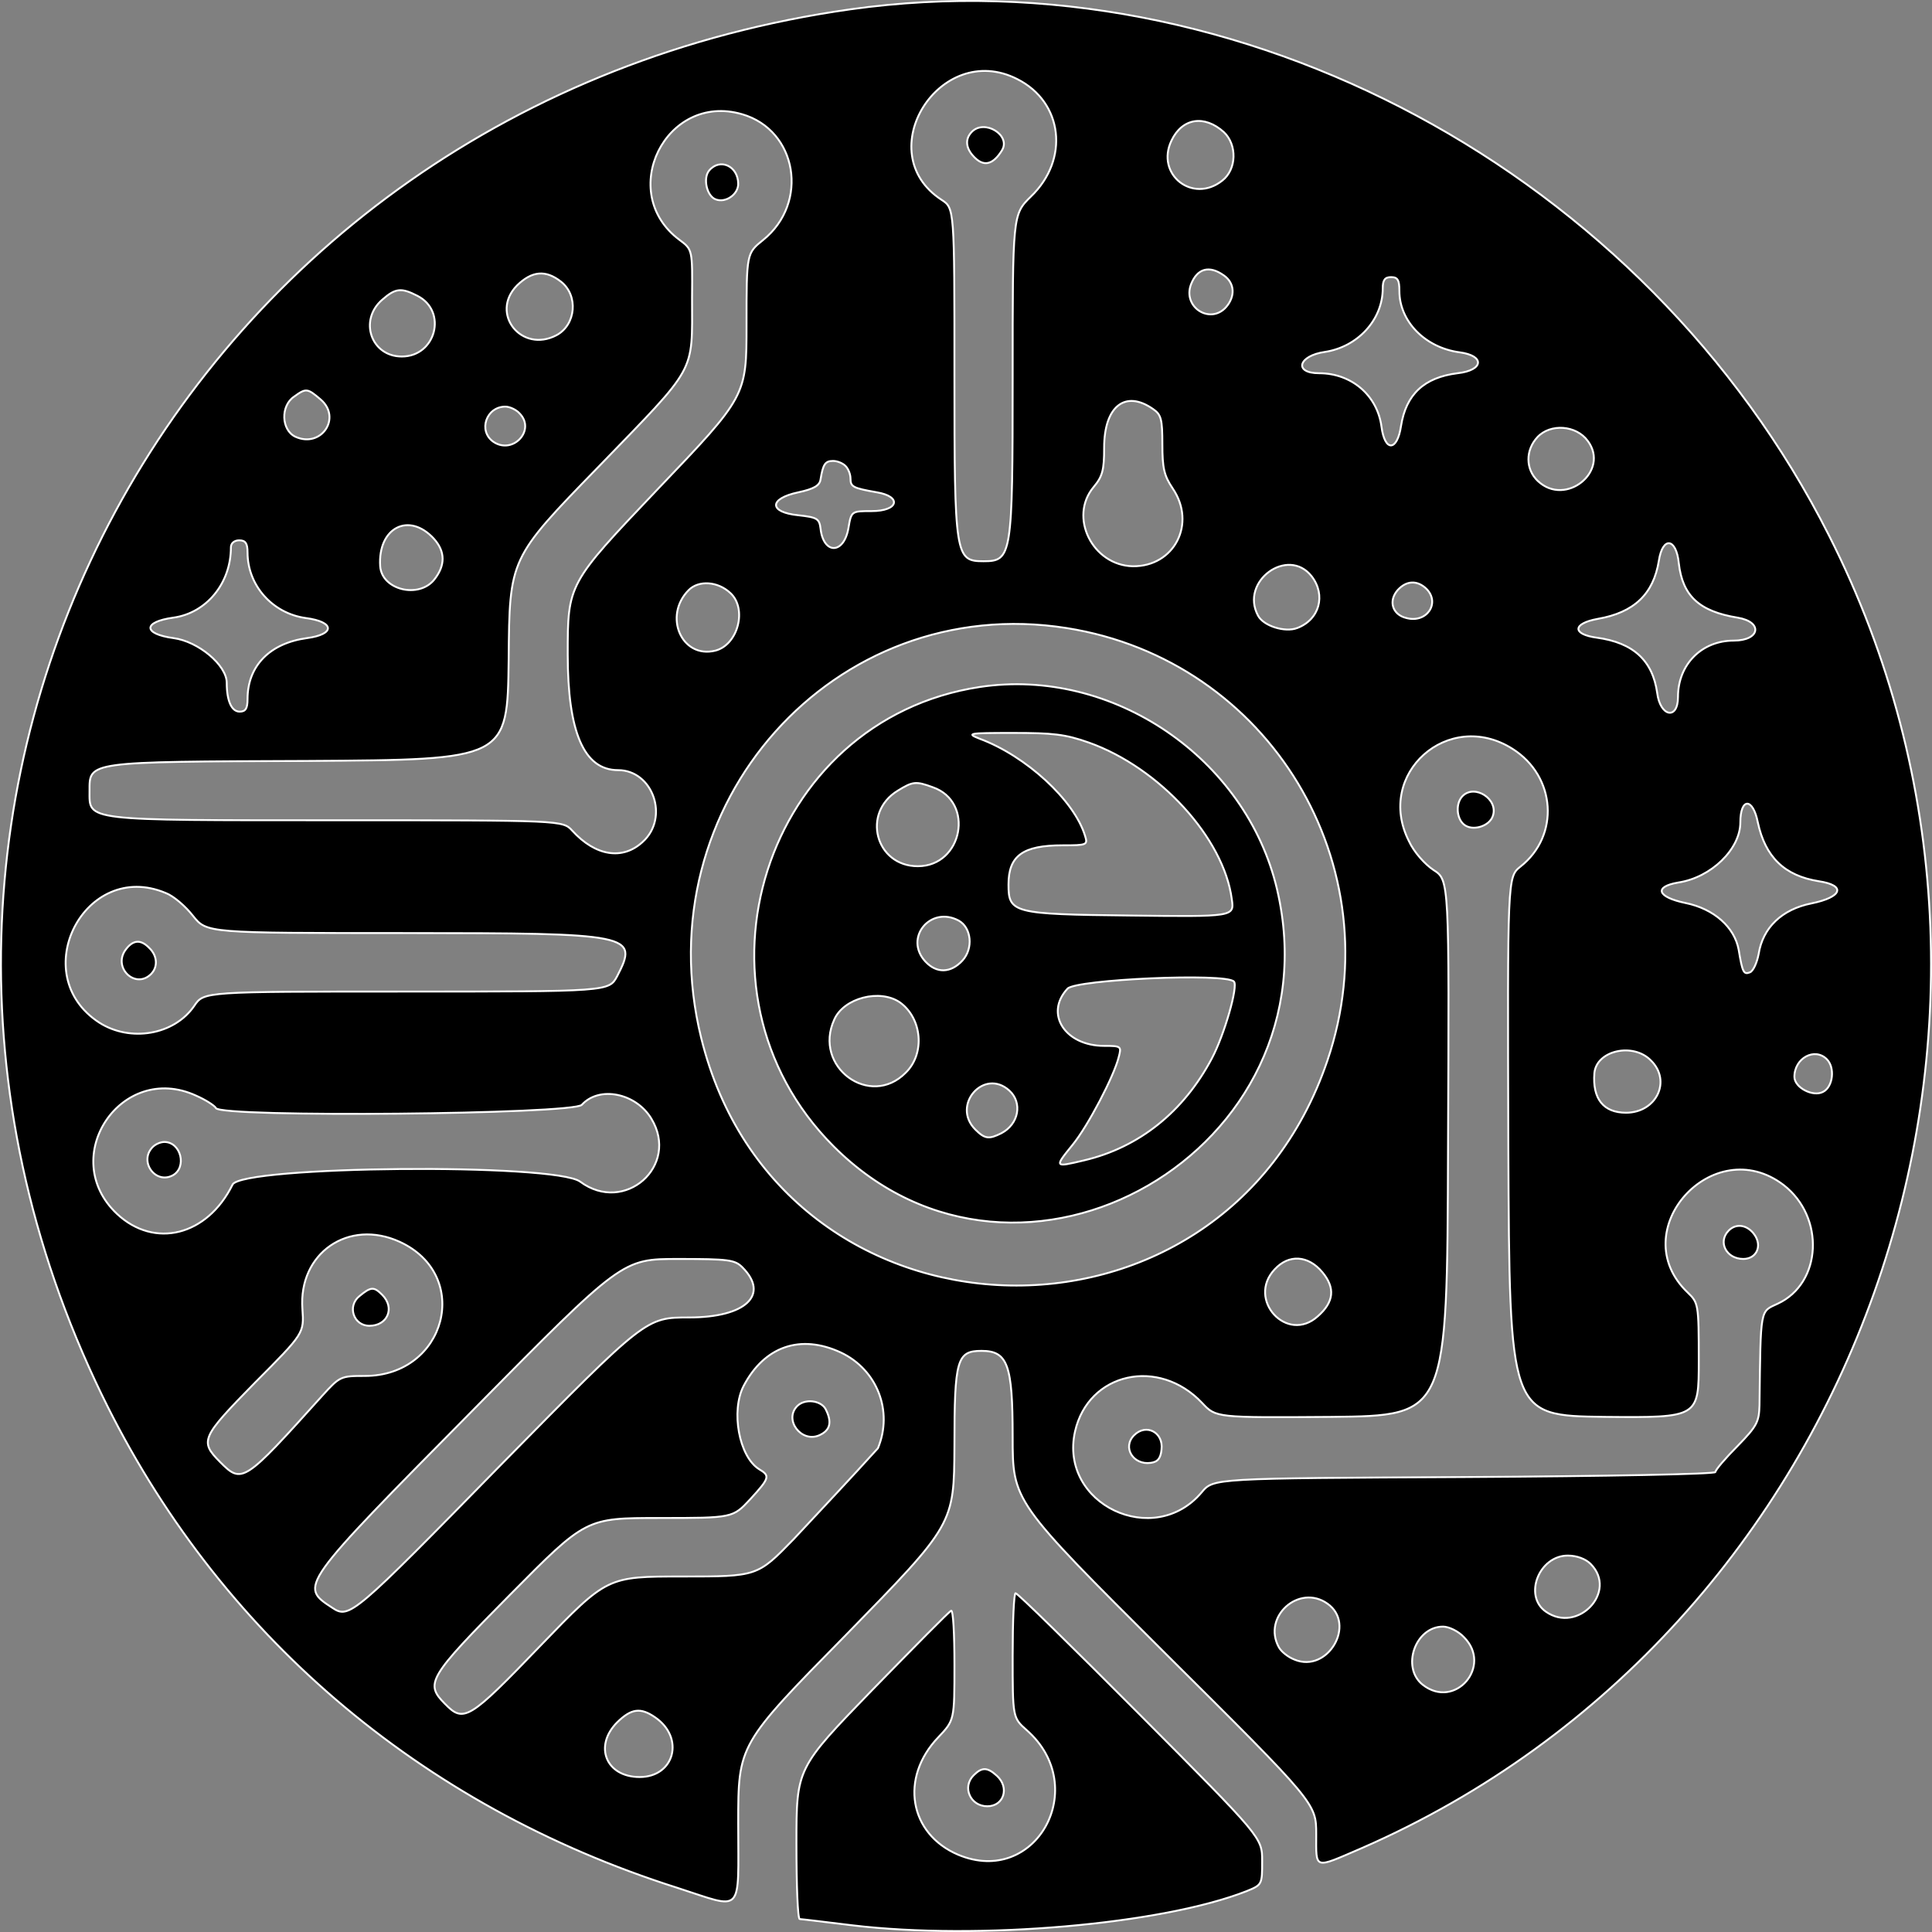 <svg xmlns="http://www.w3.org/2000/svg" xmlns:xlink="http://www.w3.org/1999/xlink" viewBox="0 0 1024 1024">
  <rect x="0" y="0" width="1024" height="1024" fill="#808080" stroke="none"/>
  <defs>
    <linearGradient id="a">
      <stop offset="0" stop-color="#fff"/>
    </linearGradient>
    <linearGradient xlink:href="#a" id="b" x1="-7e-7" x2="1024" y1="512" y2="512" gradientTransform="translate(.5 .5) scale(.999)" gradientUnits="userSpaceOnUse"/>
  </defs>
  <path stroke="url(#b)" stroke-linecap="round" stroke-linejoin="round" d="M516.012 940.975c-6.171 6.2-1.763 16.387 7.273 16.387 8.816 0 11.901-9.965 5.069-16.165-5.069-4.65-7.934-4.65-12.342-.221m-.882-871.156c-3.967 3.986-3.306 9.301 1.984 14.172 4.849 4.429 9.477 2.879 13.885-4.207 5.069-7.972-9.036-16.83-15.869-9.965M375.84 90.413c-3.306 3.986-1.322 13.508 3.526 15.28 5.29 1.993 11.901-2.657 11.901-8.193 0-9.522-9.697-13.951-15.428-7.086M519.318 364.116c-114.166 17.273-160.008 160.768-77.58 243.366 98.958 99.206 267.341 1.772 235.163-135.966-16.309-69.755-87.277-118.029-157.584-107.4m57.744 29.452c37.467 13.287 71.629 50.71 75.817 83.041 1.322 9.301 1.322 9.301-53.997 8.636-61.932-.664-64.356-1.329-64.356-16.387 0-15.28 7.493-20.816 28.652-20.816 13.003 0 13.444-.221 11.901-5.093-5.73-18.823-31.296-42.296-55.76-51.375-7.273-2.879-6.171-3.1 17.411-3.1 21.378 0 27.77.664 40.333 5.093m-82.649 23.694c22.26 7.75 15.869 41.853-7.934 41.853-22.48 0-29.974-28.345-10.579-40.081 7.934-4.872 9.477-5.093 18.513-1.772m13.665 70.64c6.832 3.765 7.934 14.837 1.984 21.259-6.171 6.643-13.665 6.865-19.615.443-11.461-12.401 2.645-29.673 17.632-21.701m145.903 32.331c2.424 2.214-5.069 28.345-11.681 40.745-14.987 28.345-38.569 47.167-67.662 54.032-15.869 3.765-15.869 3.765-6.171-8.193 8.155-9.965 22.04-36.538 24.464-46.503 1.543-5.758 1.322-5.979-7.714-5.979-20.717 0-31.737-17.051-19.395-30.338 4.628-4.872 83.751-8.415 88.159-3.765m-176.979 11.072c11.681 8.415 13.444 27.016 3.086 37.202-18.954 19.266-49.369-3.1-37.908-28.123 5.069-11.515 24.244-16.387 34.823-9.079m57.964 46.724c7.053 6.422 5.069 17.715-4.188 22.587-6.612 3.322-8.816 3.1-13.885-1.993-12.783-12.844 4.628-32.774 18.073-20.594m240.233-156.117c-3.747 3.765-3.306 11.736.661 15.058 4.408 3.765 13.665 1.107 15.428-4.65 2.865-8.858-9.697-16.83-16.089-10.408m141.054 230.301c-5.951 5.979-1.322 15.058 7.714 15.058 7.053 0 10.138-6.865 5.951-12.844-3.747-5.315-9.697-6.2-13.665-2.214M601.085 760.721c-6.391 6.422-.441 15.944 8.816 14.615 3.747-.443 5.29-2.436 5.73-7.086 1.102-9.079-8.155-13.951-14.546-7.529M66.402 503.625c-6.612 9.522 5.51 20.816 13.665 12.622 3.747-3.765 3.306-9.743-.882-13.729-4.628-4.872-8.816-4.429-12.783 1.107m14.546 104.3c-7.493 7.529 1.322 19.93 10.579 15.058 7.714-4.207 4.408-17.715-4.408-17.715-1.984 0-4.628 1.107-6.171 2.657m109.537 79.055c-6.612 5.315-3.086 15.722 5.29 15.722 9.697 0 13.665-9.522 6.832-16.387-4.408-4.429-5.951-4.429-12.122.664m232.078 58.239c-7.273 7.308 2.204 19.708 11.681 15.501 5.951-2.657 6.832-7.086 3.306-13.951-2.645-4.65-11.02-5.536-14.987-1.55m114.166 132.201c0 32.995 0 32.995 7.494 39.638 34.161 30.116 4.849 83.262-36.365 65.99-26.007-11.072-31.076-40.745-10.579-62.225 8.595-9.079 8.595-9.079 8.595-38.531 0-16.165-.661-29.009-1.763-28.566-.882.221-19.615 19.266-41.875 42.074-40.112 41.41-40.112 41.41-40.112 81.27 0 22.144.661 40.081 1.763 40.081.882 0 13.444 1.55 27.99 3.322 66.56 7.972 163.975-.443 208.936-18.158 8.155-3.321 8.155-3.543 8.155-15.944 0-12.401 0-12.401-64.576-77.284-35.264-35.431-65.017-64.661-66.119-64.661-.882 0-1.543 14.837-1.543 32.995M450.775 4.936C95.936 54.982-101.099 419.699 54.06 739.462c61.05 125.78 168.163 217.678 304.809 261.081 35.704 11.515 32.398 15.058 32.398-34.102 0-41.853 0-41.853 57.303-100.092 57.083-58.461 57.083-58.461 57.303-100.092 0-45.617 1.322-50.268 14.326-50.268 13.885 0 16.53 7.308 16.53 45.396 0 34.324 0 34.324 80.445 114.486 80.445 79.941 80.445 79.941 80.445 96.328 0 19.044-1.543 18.38 24.244 7.308 263.154-114.929 378.201-437.793 247.506-695.774C872.174 91.52 657.066-24.073 450.775 4.936m88.379 36.981c24.244 12.179 27.77 42.517 7.273 62.225-9.697 9.522-9.697 9.522-9.697 95.885 0 94.778-.441 97.435-15.428 97.435-14.987 0-15.428-2.436-15.428-98.985 0-88.134 0-88.134-6.832-92.563-38.349-25.023-.882-84.813 40.112-63.997M393.251 60.518c29.313 8.415 35.704 46.946 11.24 66.654-8.816 7.086-8.816 7.086-8.816 44.953 0 37.867 0 37.867-47.385 87.47-47.385 49.825-47.385 49.825-47.385 87.249 0 41.188 8.595 61.34 26.668 61.34 18.513 0 27.329 25.244 13.003 38.088-10.579 9.743-24.905 7.529-37.247-5.979-5.069-5.536-5.069-5.536-125.406-5.536-134.222 0-130.475.443-130.475-15.501 0-15.722-1.763-15.501 115.929-15.944 105.57-.664 105.57-.664 106.231-54.032.441-53.368.441-53.368 47.385-101.642 52.895-54.696 49.81-48.939 49.81-89.906.22-25.466.22-25.466-6.612-30.559-33.721-25.023-7.273-78.391 33.06-66.654m255.44 9.522c7.053 6.643 6.832 19.708-.882 25.687-15.648 12.401-35.484-3.322-26.888-21.259 5.73-11.958 17.411-13.729 27.77-4.429m0 75.955c5.73 3.986 6.171 11.072 1.102 16.83-8.375 9.301-23.142 0-18.513-12.179 3.306-8.415 9.697-10.186 17.411-4.65m-351.313 3.322c9.257 7.308 7.934 22.809-2.424 28.345-18.513 9.744-35.484-11.515-20.938-26.352 7.934-7.751 15.207-8.415 23.362-1.993m444.32 4.872c0 16.165 13.665 30.116 31.958 32.552 13.444 1.772 12.783 9.522-1.102 11.072-17.852 2.214-27.329 11.294-29.974 27.902-1.984 13.508-8.595 13.951-10.359.443-2.204-16.608-15.869-28.345-33.06-28.345-13.665 0-11.02-9.301 3.086-11.294 17.411-2.657 30.635-17.051 30.635-33.659 0-4.429 1.102-5.979 4.408-5.979 3.526 0 4.408 1.55 4.408 7.308m-520.357 2.657c15.869 8.193 9.697 32.109-8.375 32.109-16.309 0-22.921-19.266-10.359-30.116 7.053-6.2 10.138-6.422 18.734-1.993m-51.352 54.918c11.24 9.743.22 25.909-13.444 19.708-7.493-3.543-7.934-16.387-.661-21.259 6.392-4.65 7.053-4.429 14.105 1.55m441.235 5.093c4.188 2.879 4.849 5.315 4.849 18.601 0 12.622.882 16.608 5.51 23.473 12.563 18.601.882 41.41-21.158 41.188-21.379-.443-34.162-26.13-20.717-42.074 4.628-5.536 5.51-8.858 5.51-20.816 0-21.923 11.24-30.781 26.007-20.373M275.339 219.071c8.816 8.858-3.526 22.144-13.885 15.058-8.155-5.758-3.747-18.601 6.392-18.601 2.204 0 5.73 1.55 7.494 3.543m566.2 14.615c11.901 15.944-11.681 35.209-26.448 21.259-6.612-6.2-6.612-16.387-.22-23.252 6.832-7.308 20.497-6.422 26.668 1.993m-393.408 13.287c1.543 1.55 2.645 4.429 2.645 6.643 0 4.429 1.322 5.093 13.885 7.308 13.444 2.214 11.681 9.965-2.645 9.965-10.799 0-10.799 0-12.342 9.079-2.424 13.951-13.224 13.951-14.767.221-.661-5.315-1.763-5.979-11.681-7.086-15.869-1.55-15.869-8.858 0-12.179 8.155-1.772 11.24-3.543 11.681-6.865 1.322-7.972 2.424-9.744 6.612-9.744 2.204 0 5.069 1.107 6.612 2.657m-218.193 38.531c6.171 6.865 6.171 14.172.22 21.701-8.155 10.186-27.77 5.536-28.652-7.086-1.322-20.373 15.207-29.009 28.431-14.615m-98.738 7.308c0 17.494 13.224 32.331 30.856 34.767 15.428 1.993 15.648 8.636.661 10.629-19.615 2.657-31.517 14.615-31.517 32.331 0 5.093-1.102 6.643-4.188 6.643-4.188 0-6.832-5.536-6.832-15.28 0-9.301-14.987-21.923-28.211-23.694-16.309-2.214-16.309-8.636 0-10.851 17.411-2.436 30.415-18.158 30.415-37.202 0-2.214 1.763-3.765 4.408-3.765 3.306 0 4.408 1.55 4.408 6.422m758.606 5.758c1.984 17.273 10.799 25.466 31.076 28.788 13.665 2.214 12.122 12.179-1.984 12.179-16.971 0-29.533 12.622-29.533 29.895 0 12.401-9.477 10.408-11.02-2.214-2.424-17.051-12.563-26.573-31.958-29.23-13.224-1.772-13.003-7.529.441-9.965 19.175-3.322 29.533-13.065 32.398-30.781 1.984-13.065 9.257-12.179 10.579 1.329m-194.61 6.865c7.714 9.965 4.188 23.03-7.714 27.459-6.391 2.436-17.852-1.107-20.717-6.643-9.697-18.158 15.869-36.76 28.431-20.816m-308.115 8.858c9.036 8.193 4.188 27.459-7.934 30.559-17.852 4.429-27.77-18.38-14.105-32.109 5.29-5.315 15.428-4.65 22.04 1.55m368.944-2.214c7.494 7.529.22 18.38-10.579 15.501-7.493-1.772-9.697-9.079-4.628-14.837 4.628-5.093 10.359-5.315 15.207-.664m-190.643 20.816c107.554 17.051 173.232 126.001 138.189 229.193-55.981 165.196-290.483 156.56-331.918-11.958-30.415-123.565 70.527-236.722 193.729-217.236m236.265 63.997c23.142 14.615 25.125 46.06 4.188 62.447-6.832 5.536-6.832 5.536-6.392 148.145.661 142.831.661 142.831 50.912 143.495 50.03.443 50.03.443 50.03-29.895 0-30.116-.22-30.559-5.951-36.095-33.941-32.552 13.444-85.477 50.912-56.911 22.04 17.051 20.277 52.039-3.086 62.89-9.477 4.429-9.036 1.55-9.697 53.811-.22 8.858-1.322 11.072-11.681 21.701-6.392 6.422-11.681 12.622-11.681 13.729 0 1.107-56.422 2.214-133.12 2.657-132.899.664-132.899.664-139.07 7.972-25.346 30.338-75.817 6.422-67.221-32.109 7.053-31.223 44.3-39.638 67.441-15.058 7.273 7.751 7.273 7.751 68.543 7.308 61.27-.664 61.27-.664 61.711-142.609.661-141.945.661-141.945-7.714-147.26-4.628-3.1-10.359-9.522-13.003-15.28-18.073-35.652 20.938-70.419 54.879-48.939m130.034 38.974c3.967 18.38 14.105 28.345 32.398 31.223 14.546 2.214 12.342 8.415-3.967 11.736-15.648 3.1-25.786 12.844-27.99 26.795-.882 4.65-2.865 9.079-4.628 9.743-3.306 1.329-3.967 0-5.951-11.958-2.204-11.958-13.003-21.701-28.211-24.802-14.987-3.1-16.971-8.636-3.747-10.851 17.411-2.657 32.839-17.715 32.839-31.888 0-13.065 6.612-13.287 9.257 0M87.781 473.288c4.188 1.55 10.579 7.086 14.546 12.179 7.273 9.079 7.273 9.079 112.182 9.079 120.998 0 124.083.664 112.623 22.809-4.408 8.193-4.188 8.193-113.284 8.193-105.791 0-105.791 0-110.86 7.529-10.579 15.501-33.941 19.487-50.471 8.858-39.01-25.466-7.493-86.584 35.264-68.647M875.039 562.086c11.02 10.851 2.865 27.68-13.224 27.68-11.901 0-17.852-7.308-16.75-21.037 1.102-11.958 20.497-16.387 29.974-6.643m93.228-.664c4.408 4.429 3.306 14.615-1.984 17.273-5.29 2.879-15.207-2.214-15.207-7.972 0-9.965 10.799-15.722 17.191-9.301M103.87 580.688c5.069 2.214 9.918 5.315 10.579 6.643 3.086 5.093 189.541 3.322 193.949-1.772 9.257-10.186 28.652-6.2 36.806 7.308 15.207 25.023-14.105 50.932-37.688 33.438-13.444-9.965-179.183-8.415-184.252 1.55-13.444 27.237-41.435 34.102-61.27 15.501-31.737-29.895 2.204-80.827 41.875-62.668m107.995 77.505c38.569 17.715 24.684 71.083-18.513 71.083-12.783 0-13.224.221-22.48 10.408-41.655 46.282-42.537 46.946-54.218 35.209-11.02-11.072-9.918-13.065 18.513-42.074 26.007-26.13 26.007-26.13 25.125-38.974-2.204-29.673 24.464-48.053 51.573-35.652m181.607 13.508c14.546 14.615 1.763 26.573-28.211 26.573-22.921 0-22.921 0-98.958 77.284-79.122 80.827-81.106 82.598-90.142 76.619-17.632-11.515-17.852-11.294 74.715-104.964 78.902-79.941 78.902-79.941 108.656-79.941 26.668 0 29.974.443 33.941 4.429m307.454 2.657c6.832 8.193 6.171 15.722-2.424 23.252-16.309 14.837-37.908-8.858-22.921-24.802 7.493-8.193 17.852-7.529 25.346 1.55m-255.22 42.517c19.175 9.079 27.77 31.002 19.615 50.71-14.755 16.317-29.42 31.859-44.741 48.275-19.175 19.708-19.175 19.708-58.846 19.708-39.892 0-39.892 0-75.155 36.538-37.908 39.417-40.773 41.188-50.691 31.002-10.799-10.851-9.036-13.951 34.602-58.018 40.112-40.524 40.112-40.524 79.122-40.524 38.79 0 38.79 0 48.047-9.965 10.359-11.294 10.579-12.401 4.628-15.944-10.579-6.643-14.987-30.781-8.155-44.067 11.02-21.037 30.194-27.68 51.573-17.715m397.376 112.05c14.546 14.615-6.832 37.202-23.803 25.245-11.901-8.415-3.526-29.673 11.681-29.673 4.849 0 9.477 1.772 12.122 4.429m-139.511 21.037c15.428 10.851.22 36.981-17.411 29.673-3.526-1.329-7.273-4.429-8.375-6.643-8.816-16.165 10.799-33.659 25.786-23.03m72.29 17.715c15.428 15.28-4.628 38.752-21.819 25.244-11.461-9.079-3.967-30.781 10.799-30.781 3.086 0 8.155 2.436 11.02 5.536m-428.672 42.517c15.869 10.851 10.359 31.666-8.155 31.666-17.852 0-24.464-16.387-11.901-29.009 7.494-7.308 12.342-7.972 20.056-2.657" transform="translate(0 0)"/>
</svg>
